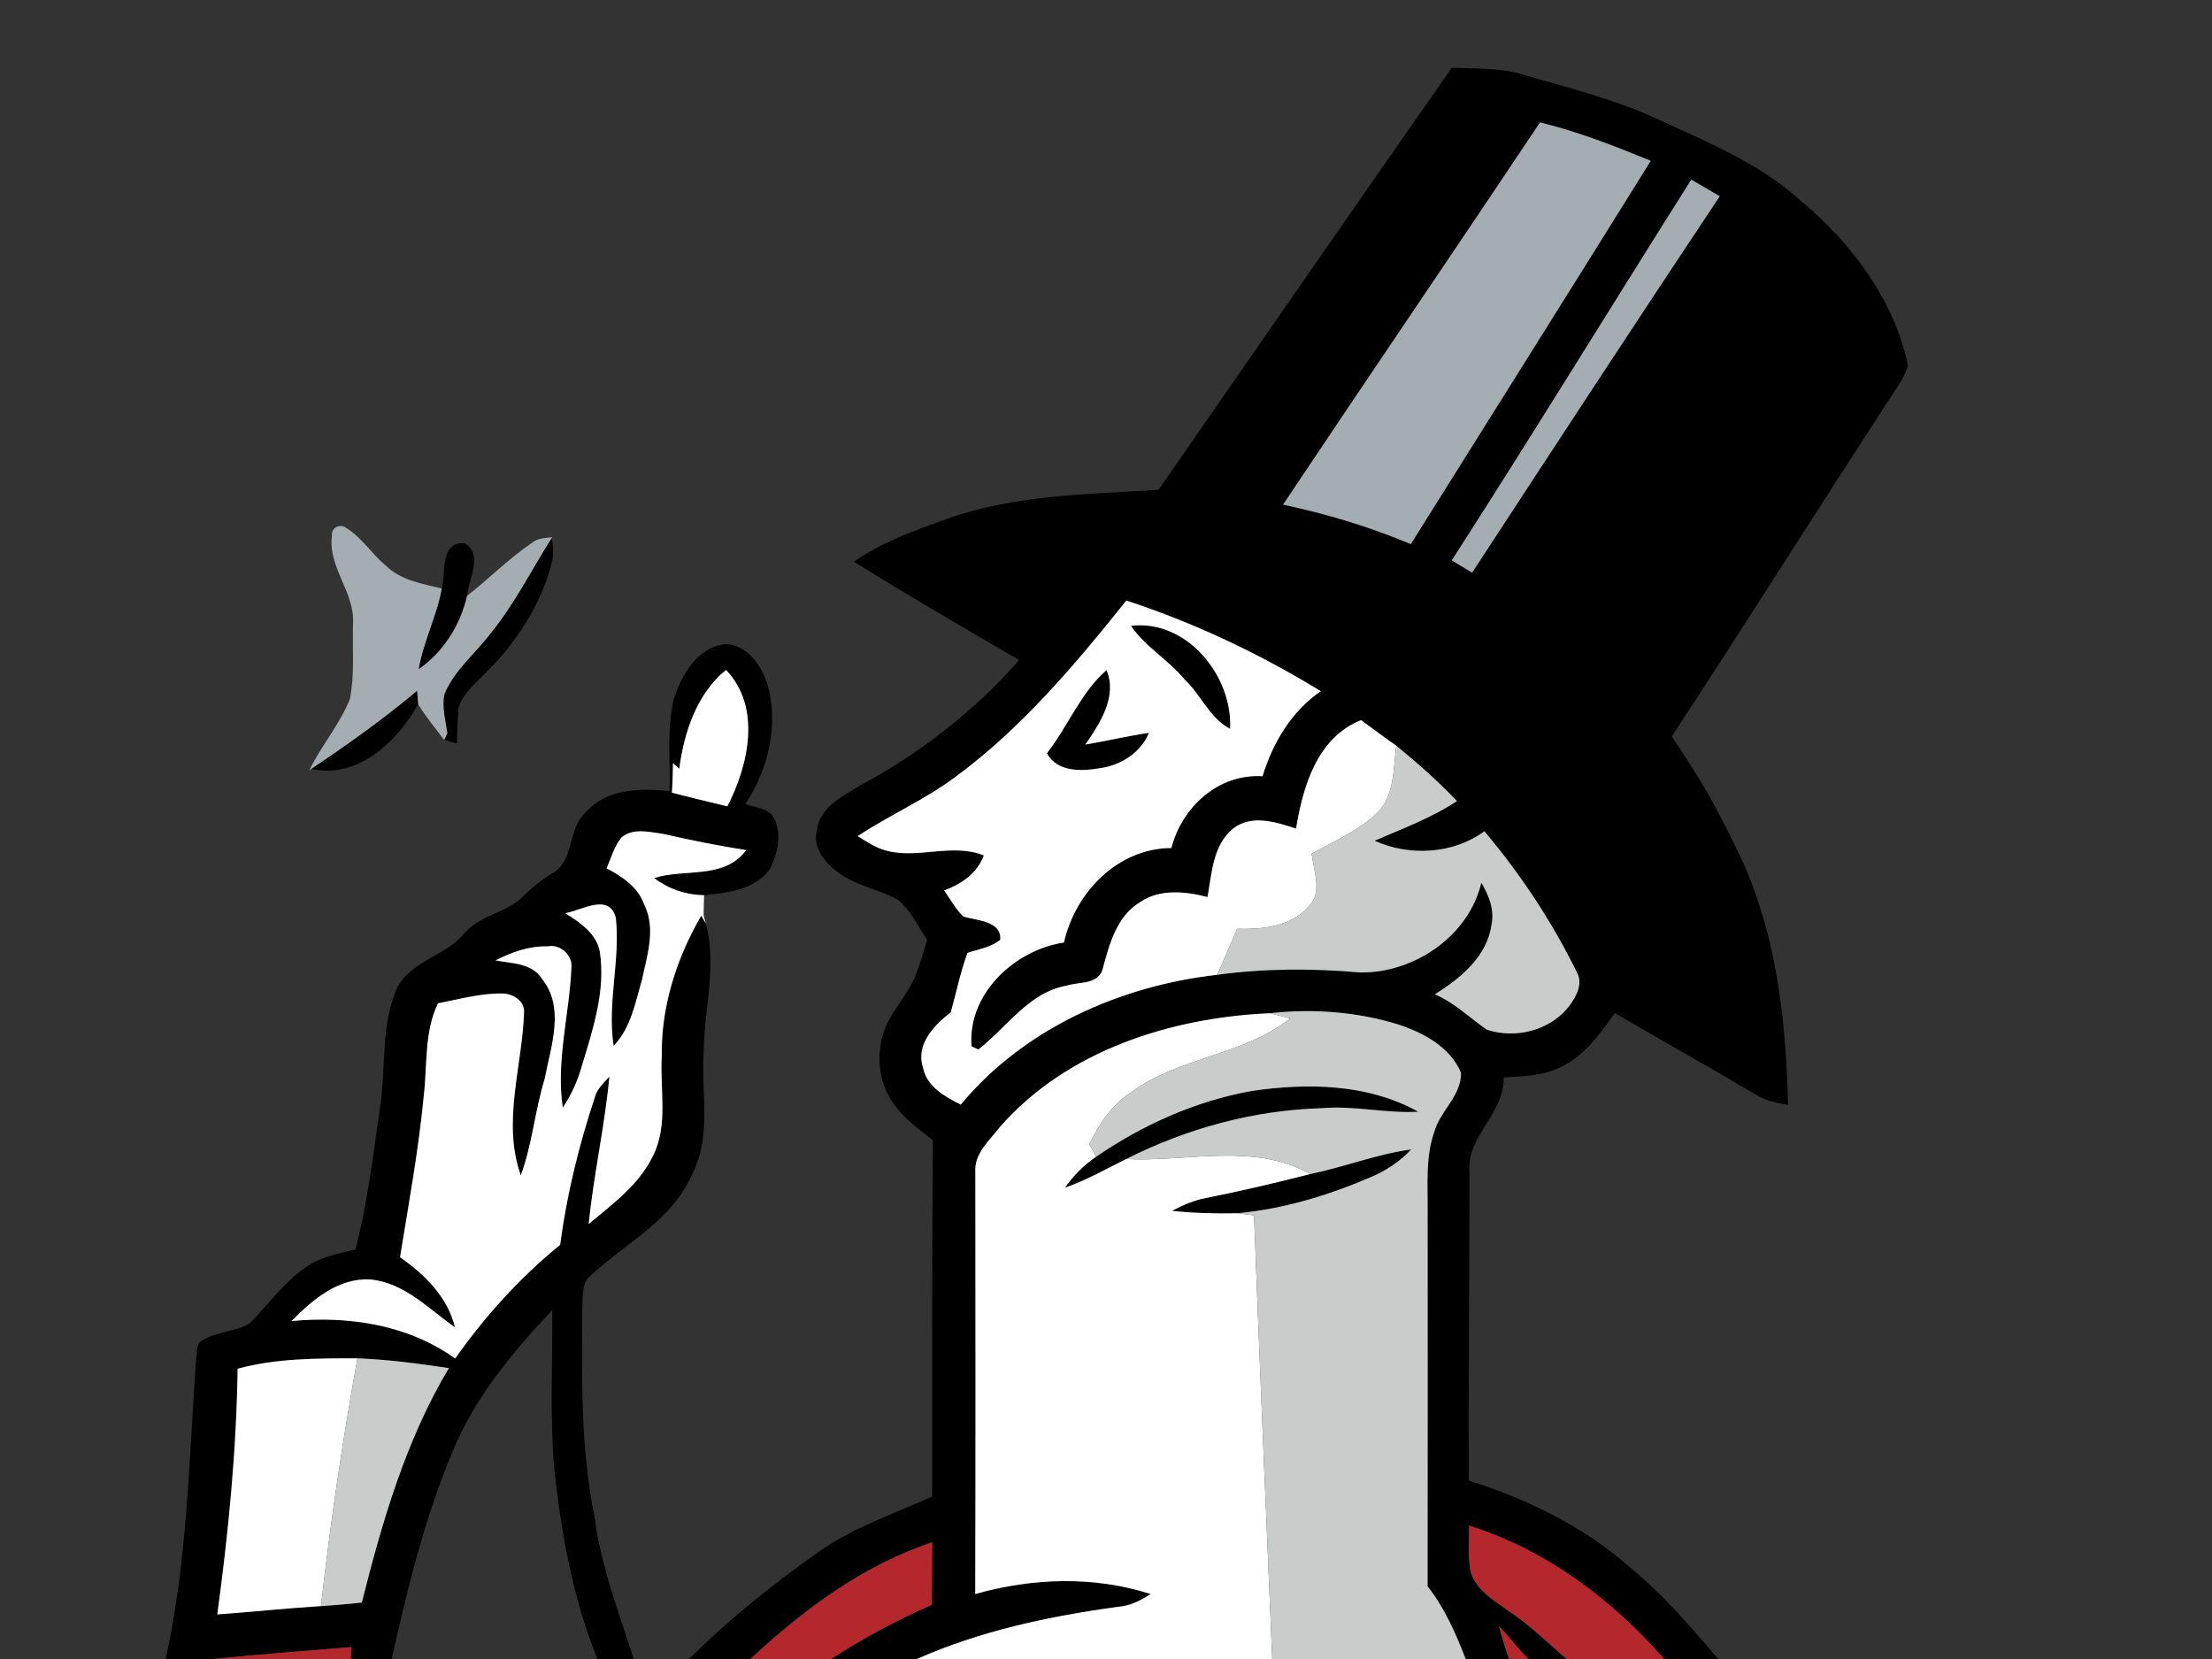 <?xml version="1.0" encoding="UTF-8" ?>
<!DOCTYPE svg PUBLIC "-//W3C//DTD SVG 1.1//EN" "http://www.w3.org/Graphics/SVG/1.1/DTD/svg11.dtd">
<svg width="400pt" height="300pt" viewBox="0 0 400 300" version="1.1" xmlns="http://www.w3.org/2000/svg">
<rect x="0" y="0" width="400" height="300" fill="#333333" stroke="none"/>
<g id="#000000ff">
<path fill="#000000" opacity="1.00" d=" M 209.49 88.58 C 227.14 63.12 244.78 37.65 262.52 12.26 C 266.74 12.41 271.04 12.23 275.14 13.41 C 283.63 15.90 292.29 18.00 300.32 21.82 C 309.17 25.86 318.39 29.69 325.67 36.34 C 334.88 44.01 342.52 54.23 345.03 66.11 C 344.21 68.68 342.49 70.81 341.08 73.07 C 328.08 93.06 315.37 113.24 302.31 133.18 C 305.64 138.11 308.84 143.13 311.50 148.46 C 311.58 148.60 311.73 148.89 311.81 149.03 L 312.16 149.69 C 312.34 150.05 312.71 150.78 312.89 151.15 L 313.28 151.98 L 313.42 152.28 L 313.51 152.46 C 321.03 166.99 322.96 183.67 323.34 199.81 C 321.23 199.46 319.09 198.99 317.27 197.80 C 308.91 192.84 300.40 188.12 292.01 183.19 C 289.31 186.96 286.48 191.00 282.14 193.01 C 278.97 194.56 275.37 194.62 271.92 194.83 C 272.09 201.42 265.13 205.40 265.72 212.01 C 265.72 230.58 265.54 249.15 265.59 267.73 C 276.12 271.05 286.27 276.01 294.63 283.31 C 300.63 288.23 305.70 294.11 310.71 300.00 L 300.94 300.00 C 291.45 289.18 279.51 280.23 265.67 275.88 C 265.65 278.58 265.44 281.31 265.88 284.00 C 266.75 287.45 270.04 289.34 272.74 291.28 C 276.56 293.80 279.83 297.01 283.28 300.00 L 276.35 300.00 C 274.51 298.05 272.81 295.97 271.03 293.98 C 271.59 296.00 272.18 298.01 272.87 300.00 L 265.04 300.00 C 263.25 295.37 261.24 290.78 258.15 286.85 C 258.18 264.25 258.17 241.65 258.16 219.05 C 258.21 214.31 257.75 209.43 259.30 204.86 C 260.31 200.95 264.25 198.25 264.20 194.00 C 262.26 189.35 257.40 186.75 252.83 185.25 C 245.37 182.95 237.40 182.36 229.66 183.22 C 211.73 184.01 192.96 189.93 180.83 203.78 C 178.96 206.21 176.13 208.59 176.37 211.95 C 176.39 237.38 176.43 262.82 176.35 288.25 C 186.63 285.34 197.83 284.94 208.06 288.25 C 206.27 289.45 204.29 290.41 202.11 290.57 C 189.70 292.28 177.30 294.89 165.81 300.00 L 150.27 300.00 C 156.07 296.26 162.15 292.97 168.49 290.22 C 168.54 286.44 168.56 282.67 168.57 278.89 C 156.02 283.06 145.28 291.09 135.69 300.00 L 124.61 300.00 C 131.74 292.88 139.64 286.56 147.86 280.75 C 154.16 276.24 161.56 273.79 168.55 270.62 C 168.54 249.14 168.52 227.66 168.70 206.18 C 165.93 204.03 162.99 201.92 161.13 198.88 C 158.97 195.50 158.56 191.21 159.56 187.37 C 160.76 183.03 164.38 179.93 165.83 175.70 C 166.53 173.82 167.08 171.88 167.66 169.95 C 166.00 167.49 164.69 164.67 162.39 162.72 C 158.87 160.73 154.65 160.19 151.43 157.64 C 149.06 155.92 146.85 153.13 147.74 150.02 C 148.35 145.83 152.51 143.89 155.74 141.93 C 166.45 136.15 176.26 128.54 184.29 119.37 C 174.29 113.51 164.24 107.72 154.41 101.56 C 159.47 98.03 165.32 95.96 171.07 93.89 C 183.37 89.47 196.61 89.37 209.49 88.58 M 278.49 22.14 C 263.08 45.23 247.43 68.16 232.02 91.25 C 239.91 92.92 247.68 95.26 255.12 98.39 C 269.58 75.28 284.12 52.23 298.51 29.08 C 291.97 26.40 285.37 23.81 278.49 22.14 M 262.53 101.33 C 263.75 102.07 264.97 102.81 266.20 103.56 C 281.07 80.83 295.92 58.09 310.98 35.49 C 309.26 34.49 307.55 33.49 305.84 32.48 C 291.36 55.40 277.19 78.53 262.53 101.33 M 172.58 140.63 C 167.09 144.70 160.78 147.43 155.09 151.20 C 156.70 152.19 158.31 153.28 160.15 153.79 C 165.98 155.41 172.20 152.38 177.91 154.69 C 176.69 157.94 173.86 159.87 170.73 161.02 C 171.86 162.59 172.78 164.37 174.19 165.73 C 176.53 166.47 181.14 166.48 180.88 169.94 C 179.18 171.33 176.96 171.63 174.95 172.31 C 173.68 175.80 172.92 179.47 171.93 183.06 C 168.90 185.38 165.53 188.90 166.92 193.08 C 167.60 196.53 170.86 198.31 173.74 199.75 C 185.15 185.97 202.60 178.25 220.13 176.27 C 228.69 175.10 237.37 175.10 245.96 175.85 C 255.68 175.99 265.59 169.31 267.87 159.61 C 269.19 161.86 270.28 164.44 269.73 167.11 C 268.99 172.89 264.12 176.92 259.46 179.80 C 262.98 181.31 265.73 184.00 268.81 186.18 C 274.10 187.96 280.43 186.32 283.85 181.82 C 285.04 180.17 286.28 177.87 285.17 175.87 C 280.68 166.70 275.00 158.13 268.43 150.32 C 262.76 154.47 254.88 154.89 248.56 152.03 C 253.63 149.84 258.83 147.92 263.46 144.86 C 260.04 141.26 256.32 137.97 252.49 134.84 C 250.33 133.35 248.24 131.76 246.13 130.22 C 238.21 133.36 235.60 142.20 234.37 149.84 C 230.75 148.66 226.35 147.21 223.00 149.82 C 219.32 152.80 219.13 157.91 218.36 162.21 C 214.35 161.19 209.74 160.68 206.13 163.15 C 201.82 165.77 200.55 170.98 199.32 175.50 C 198.32 178.07 195.08 177.52 192.93 178.23 C 186.03 179.42 182.10 185.79 176.90 189.78 L 175.68 189.19 C 174.94 179.78 183.42 171.78 192.39 170.44 C 194.44 161.38 202.11 153.39 211.82 153.35 C 213.73 145.93 220.34 139.86 228.31 140.37 C 230.15 134.31 233.54 128.63 238.84 124.99 C 227.78 118.21 216.01 112.64 203.68 108.60 C 194.38 120.22 184.67 131.78 172.58 140.63 Z" />
<path fill="#000000" opacity="1.00" d=" M 88.70 114.56 C 93.02 109.25 96.09 103.12 99.72 97.36 C 100.12 98.89 100.12 100.43 99.72 101.95 C 97.73 109.53 93.33 116.31 87.74 121.74 C 85.97 123.65 83.68 125.38 82.93 127.98 C 82.76 130.14 82.64 132.30 82.64 134.47 C 81.87 134.26 81.10 134.02 80.35 133.76 L 80.50 133.42 C 80.60 133.21 80.80 132.80 80.90 132.59 C 80.58 130.27 79.87 127.86 80.36 125.53 C 82.15 121.21 85.92 118.21 88.70 114.56 Z" />
<path fill="#000000" opacity="1.00" d=" M 79.89 106.42 C 80.67 103.59 79.48 98.00 83.98 98.22 C 87.48 100.25 84.71 104.73 84.46 107.75 C 83.24 113.06 80.20 117.88 75.71 121.02 C 76.55 116.00 79.00 111.43 79.89 106.42 Z" />
<path fill="#000000" opacity="1.00" d=" M 204.52 113.17 C 214.61 111.96 222.94 122.24 222.44 131.80 C 218.71 129.83 217.17 125.63 214.19 122.84 C 211.28 119.31 207.10 116.97 204.52 113.17 Z" />
<path fill="#000000" opacity="1.00" d=" M 121.82 126.51 C 123.21 122.14 126.00 117.18 131.00 116.49 C 134.92 116.42 137.54 120.16 138.70 123.49 C 140.93 130.89 138.98 139.04 134.79 145.38 C 136.57 146.12 139.02 146.02 139.99 148.01 C 141.45 150.87 140.64 154.50 139.16 157.21 C 136.50 160.92 131.52 161.47 127.32 161.87 C 124.05 161.84 120.89 160.75 118.28 158.78 C 123.80 157.02 131.03 159.08 134.93 153.72 C 129.91 152.95 124.94 151.94 119.99 150.81 C 117.51 150.47 114.50 149.64 112.38 151.44 C 111.06 153.05 110.52 155.13 109.69 157.02 C 112.54 158.51 115.40 160.43 116.51 163.61 C 118.66 167.96 117.01 172.79 116.08 177.23 C 114.86 181.35 114.08 185.92 110.96 189.12 C 109.77 181.40 112.20 173.67 111.36 165.97 C 110.18 161.40 105.21 164.62 102.22 165.13 C 104.84 166.81 107.83 168.74 108.46 172.06 C 109.58 179.23 107.16 186.31 105.11 193.10 C 104.39 195.66 103.24 198.07 101.77 200.29 C 100.51 191.82 102.98 183.40 103.33 174.95 C 103.55 172.66 101.25 170.66 99.02 171.14 C 95.68 171.03 92.52 172.18 89.60 173.67 C 92.50 174.24 96.16 174.12 97.97 176.95 C 102.23 182.21 99.62 189.16 98.50 195.06 C 96.73 200.81 96.26 206.89 94.18 212.54 C 90.73 202.93 94.48 192.75 94.77 182.94 C 94.81 180.96 92.74 179.71 90.96 179.66 C 86.98 179.57 83.09 180.68 79.20 181.43 C 76.70 186.63 77.29 192.50 76.64 198.07 C 75.71 207.89 73.91 217.61 72.34 227.34 C 76.82 230.48 80.93 234.51 82.27 240.02 C 77.48 236.67 73.11 231.93 66.95 231.37 C 61.18 231.03 56.51 235.05 52.70 238.89 C 62.93 237.91 73.82 239.53 82.30 245.67 C 87.70 238.02 94.02 231.02 101.29 225.10 C 102.49 216.02 104.69 207.09 107.57 198.41 C 107.98 196.89 109.17 195.80 110.20 194.69 C 109.36 203.62 107.35 212.40 106.45 221.34 C 110.77 217.74 115.53 214.25 118.06 209.07 C 120.90 203.45 119.30 197.01 119.67 191.00 C 119.52 182.05 122.34 173.26 126.81 165.59 L 127.65 167.03 C 129.66 174.54 127.38 182.33 127.26 189.96 C 126.70 197.34 128.77 205.25 125.24 212.16 C 121.73 220.60 113.08 224.79 106.73 230.75 C 105.16 232.00 105.47 234.20 105.30 235.97 C 105.22 248.69 104.94 261.52 107.47 274.07 C 108.59 283.02 111.88 291.45 114.59 300.00 L 108.04 300.00 C 103.63 289.19 101.57 277.60 100.26 266.04 C 99.41 256.36 99.94 246.62 99.86 236.91 C 92.65 244.57 85.71 252.86 81.75 262.72 C 76.73 274.70 73.65 287.36 70.83 300.00 L 63.45 300.00 C 63.47 299.46 63.51 298.38 63.54 297.84 C 55.20 298.54 46.85 299.13 38.52 300.00 L 29.96 300.00 C 33.88 282.23 34.19 263.97 35.45 245.89 C 35.74 244.65 35.29 242.77 36.83 242.24 C 39.42 240.77 42.63 240.82 45.15 239.30 C 48.65 235.80 51.51 231.57 55.74 228.87 C 58.29 227.19 61.34 226.64 64.27 225.97 C 66.49 217.51 67.45 208.80 68.74 200.17 C 69.82 193.02 68.82 185.42 71.81 178.65 C 74.34 173.71 80.53 172.92 83.92 168.83 C 86.80 165.36 91.80 165.12 94.82 161.85 C 96.33 160.41 97.97 159.11 99.74 157.99 C 103.90 155.84 102.59 149.96 105.87 146.95 C 109.65 142.54 115.79 142.53 121.09 143.05 C 121.21 137.55 120.57 131.93 121.82 126.51 M 122.83 139.01 L 121.70 138.01 C 121.66 139.78 121.62 141.56 121.50 143.34 C 124.83 144.21 128.18 145.00 131.53 145.81 C 135.38 138.34 137.73 127.89 131.29 121.14 C 125.97 125.50 123.70 132.42 122.83 139.01 M 42.97 247.51 C 42.76 262.38 41.30 277.21 39.29 291.94 C 45.55 291.49 51.79 290.82 58.05 290.43 C 60.52 290.27 62.98 290.07 65.43 289.79 C 69.11 275.17 73.38 260.42 81.17 247.40 C 75.69 246.58 70.18 245.84 64.64 245.63 C 57.39 245.63 50.02 245.59 42.97 247.51 Z" />
<path fill="#000000" opacity="1.00" d=" M 189.32 136.21 C 193.12 131.37 195.42 125.22 200.10 121.18 C 202.10 125.91 198.90 130.85 196.26 134.64 C 200.11 134.00 203.91 133.09 207.77 132.52 C 206.29 136.09 202.75 138.35 199.02 138.90 C 195.67 139.48 191.17 139.69 189.32 136.21 Z" />
<path fill="#000000" opacity="1.00" d=" M 56.29 139.04 C 62.88 134.61 69.34 130.03 75.43 124.91 C 75.47 125.52 75.56 126.72 75.61 127.32 C 71.88 134.07 64.68 140.93 56.29 139.04 Z" />
<path fill="#000000" opacity="1.00" d=" M 226.47 197.26 C 236.52 195.80 247.40 195.98 256.48 201.04 C 250.63 201.37 244.85 199.88 239.00 200.40 C 226.72 200.75 214.60 204.06 203.65 209.59 C 200.00 211.39 196.44 213.44 192.58 214.77 C 194.11 212.60 195.98 210.67 198.20 209.19 C 206.68 203.36 216.31 199.06 226.47 197.26 Z" />
<path fill="#000000" opacity="1.00" d=" M 236.94 212.30 C 243.08 211.04 248.97 208.70 255.20 207.85 C 253.13 210.05 250.60 211.74 247.82 212.89 C 240.15 216.19 232.04 218.64 223.70 219.40 C 219.78 219.48 215.85 219.38 211.96 218.96 C 213.87 217.91 215.90 217.05 218.05 216.64 C 224.39 215.38 230.68 213.91 236.94 212.30 Z" />
</g>
<g id="#a4adb2ff">
<path fill="#a4adb2" opacity="1.00" d=" M 278.49 22.14 C 285.37 23.81 291.97 26.40 298.51 29.08 C 284.12 52.23 269.58 75.28 255.12 98.39 C 247.68 95.26 239.91 92.92 232.02 91.25 C 247.43 68.16 263.08 45.23 278.49 22.14 Z" />
<path fill="#a4adb2" opacity="1.00" d=" M 262.53 101.33 C 277.19 78.53 291.36 55.40 305.84 32.48 C 307.55 33.49 309.26 34.49 310.98 35.49 C 295.92 58.09 281.07 80.83 266.20 103.56 C 264.97 102.81 263.75 102.07 262.53 101.33 Z" />
<path fill="#a4adb2" opacity="1.00" d=" M 60.03 96.88 C 59.87 95.39 61.44 94.65 62.59 95.45 C 65.44 97.20 67.23 100.19 69.80 102.30 C 72.49 104.96 76.37 105.55 79.89 106.42 C 79.00 111.43 76.55 116.00 75.71 121.02 C 80.20 117.88 83.24 113.06 84.46 107.75 C 88.43 104.63 92.01 101.01 96.20 98.16 C 97.22 97.28 98.60 97.32 99.86 97.14 L 99.72 97.36 C 96.09 103.12 93.02 109.25 88.70 114.56 C 85.92 118.21 82.15 121.21 80.36 125.53 C 79.87 127.86 80.58 130.27 80.90 132.59 C 80.80 132.80 80.60 133.21 80.50 133.42 L 80.31 133.81 C 78.74 131.65 76.97 129.63 75.61 127.32 C 75.56 126.72 75.47 125.52 75.43 124.91 C 69.34 130.03 62.88 134.61 56.29 139.04 C 56.20 139.11 56.01 139.25 55.91 139.32 C 58.09 134.86 61.41 131.03 63.27 126.41 C 64.15 122.00 63.71 117.42 63.83 112.94 C 64.29 107.21 59.24 102.61 60.03 96.88 Z" />
</g>
<g id="#ffffffff">
<path fill="#ffffff" opacity="1.00" d=" M 172.58 140.63 C 184.67 131.78 194.38 120.22 203.68 108.60 C 216.01 112.64 227.78 118.21 238.84 124.99 C 233.54 128.63 230.15 134.31 228.31 140.37 C 220.34 139.86 213.73 145.93 211.82 153.35 C 202.11 153.39 194.44 161.38 192.39 170.44 C 183.42 171.78 174.94 179.78 175.68 189.19 L 176.90 189.78 C 182.10 185.79 186.03 179.42 192.93 178.23 C 195.08 177.52 198.32 178.07 199.32 175.50 C 200.55 170.98 201.82 165.77 206.13 163.15 C 209.74 160.68 214.35 161.19 218.36 162.21 C 219.13 157.91 219.32 152.80 223.00 149.82 C 226.35 147.21 230.75 148.66 234.37 149.84 C 235.60 142.20 238.21 133.36 246.13 130.22 C 248.24 131.76 250.33 133.35 252.49 134.84 C 251.94 139.00 252.22 143.87 248.99 147.06 C 245.60 150.28 241.20 152.09 237.19 154.38 C 237.51 157.43 239.16 161.11 236.81 163.73 C 233.62 167.56 228.36 168.07 223.72 167.96 C 222.52 170.73 221.33 173.50 220.13 176.27 C 202.60 178.25 185.15 185.97 173.74 199.75 C 170.86 198.31 167.60 196.53 166.92 193.08 C 165.53 188.90 168.90 185.38 171.93 183.06 C 172.92 179.47 173.68 175.80 174.95 172.31 C 176.96 171.63 179.18 171.33 180.88 169.94 C 181.14 166.48 176.53 166.47 174.19 165.73 C 172.78 164.37 171.86 162.59 170.73 161.02 C 173.86 159.87 176.69 157.94 177.91 154.69 C 172.20 152.38 165.98 155.41 160.15 153.79 C 158.31 153.28 156.70 152.19 155.09 151.20 C 160.78 147.43 167.09 144.70 172.58 140.63 M 204.52 113.17 C 207.10 116.97 211.28 119.31 214.19 122.84 C 217.17 125.63 218.71 129.83 222.44 131.80 C 222.94 122.24 214.61 111.96 204.52 113.17 M 189.32 136.21 C 191.17 139.69 195.67 139.48 199.02 138.90 C 202.75 138.35 206.29 136.09 207.77 132.52 C 203.91 133.09 200.11 134.00 196.26 134.64 C 198.90 130.85 202.10 125.91 200.10 121.18 C 195.42 125.22 193.12 131.37 189.32 136.21 Z" />
<path fill="#ffffff" opacity="1.00" d=" M 122.83 139.01 C 123.70 132.42 125.97 125.50 131.29 121.14 C 137.73 127.89 135.38 138.34 131.53 145.81 C 128.18 145.00 124.83 144.21 121.50 143.34 C 121.62 141.56 121.66 139.78 121.70 138.01 L 122.83 139.01 Z" />
<path fill="#ffffff" opacity="1.00" d=" M 112.38 151.44 C 114.50 149.64 117.51 150.47 119.99 150.81 C 124.94 151.94 129.91 152.95 134.93 153.72 C 131.03 159.08 123.80 157.02 118.28 158.78 C 120.89 160.75 124.05 161.84 127.32 161.87 C 127.28 163.11 127.25 164.35 127.24 165.59 C 127.35 165.95 127.55 166.67 127.65 167.03 L 126.81 165.59 C 122.34 173.26 119.52 182.05 119.67 191.00 C 119.30 197.01 120.90 203.45 118.06 209.07 C 115.53 214.25 110.77 217.74 106.45 221.34 C 107.35 212.40 109.36 203.62 110.20 194.69 C 109.17 195.80 107.98 196.89 107.57 198.41 C 104.69 207.09 102.49 216.02 101.29 225.10 C 94.02 231.02 87.70 238.02 82.30 245.67 C 73.82 239.53 62.93 237.91 52.70 238.89 C 56.51 235.05 61.18 231.03 66.95 231.37 C 73.11 231.93 77.48 236.67 82.27 240.02 C 80.93 234.51 76.82 230.48 72.34 227.34 C 73.91 217.61 75.71 207.89 76.64 198.07 C 77.29 192.50 76.70 186.63 79.20 181.43 C 83.09 180.68 86.98 179.57 90.96 179.66 C 92.74 179.71 94.81 180.96 94.77 182.94 C 94.48 192.75 90.73 202.93 94.18 212.54 C 96.26 206.89 96.73 200.81 98.50 195.06 C 99.62 189.16 102.23 182.21 97.97 176.95 C 96.16 174.12 92.50 174.24 89.60 173.67 C 92.52 172.18 95.68 171.03 99.02 171.14 C 101.25 170.66 103.55 172.66 103.33 174.95 C 102.98 183.40 100.51 191.82 101.77 200.29 C 103.24 198.07 104.39 195.66 105.11 193.10 C 107.16 186.31 109.58 179.23 108.46 172.06 C 107.83 168.74 104.84 166.81 102.22 165.13 C 105.21 164.62 110.18 161.40 111.36 165.97 C 112.20 173.67 109.77 181.40 110.96 189.12 C 114.08 185.92 114.86 181.35 116.08 177.23 C 117.01 172.79 118.66 167.96 116.51 163.61 C 115.40 160.43 112.54 158.51 109.69 157.02 C 110.52 155.13 111.06 153.05 112.38 151.44 Z" />
<path fill="#ffffff" opacity="1.00" d=" M 180.83 203.78 C 192.96 189.93 211.73 184.01 229.66 183.22 C 230.57 183.45 232.40 183.92 233.31 184.15 C 224.83 190.91 213.19 191.10 204.53 197.53 C 201.02 199.73 198.79 203.29 196.97 206.90 C 197.28 207.48 197.89 208.62 198.20 209.19 C 195.98 210.67 194.11 212.60 192.58 214.77 C 196.44 213.44 200.00 211.39 203.65 209.59 C 214.72 210.15 226.69 206.52 236.94 212.30 C 230.68 213.91 224.39 215.38 218.05 216.64 C 215.90 217.05 213.87 217.91 211.96 218.96 C 215.85 219.38 219.78 219.48 223.70 219.40 C 224.72 219.51 225.75 219.63 226.77 219.77 C 227.76 246.52 228.95 273.26 230.06 300.00 L 165.81 300.00 C 177.30 294.89 189.70 292.28 202.11 290.57 C 204.29 290.41 206.27 289.45 208.06 288.25 C 197.83 284.94 186.63 285.34 176.35 288.25 C 176.43 262.82 176.39 237.38 176.37 211.95 C 176.13 208.59 178.96 206.21 180.83 203.78 Z" />
<path fill="#ffffff" opacity="1.00" d=" M 42.97 247.51 C 50.02 245.59 57.39 245.63 64.64 245.63 C 61.96 260.48 59.72 275.43 58.05 290.43 C 51.79 290.82 45.55 291.49 39.29 291.94 C 41.30 277.21 42.76 262.38 42.97 247.51 Z" />
</g>
<g id="#cacccbff">
<path fill="#cacccb" opacity="1.00" d=" M 252.49 134.84 C 256.32 137.97 260.04 141.26 263.46 144.86 C 258.83 147.92 253.63 149.84 248.56 152.03 C 254.88 154.89 262.76 154.47 268.43 150.32 C 275.00 158.13 280.68 166.70 285.17 175.87 C 286.28 177.87 285.04 180.17 283.85 181.82 C 280.43 186.32 274.10 187.96 268.81 186.18 C 265.73 184.00 262.98 181.31 259.46 179.80 C 264.12 176.92 268.99 172.89 269.73 167.11 C 270.28 164.44 269.19 161.86 267.87 159.61 C 265.59 169.31 255.68 175.99 245.96 175.85 C 237.37 175.10 228.69 175.10 220.13 176.27 C 221.33 173.50 222.52 170.73 223.72 167.96 C 228.36 168.07 233.62 167.56 236.81 163.73 C 239.16 161.11 237.51 157.43 237.19 154.38 C 241.20 152.09 245.60 150.28 248.99 147.06 C 252.22 143.87 251.94 139.00 252.49 134.84 Z" />
<path fill="#cacccb" opacity="1.00" d=" M 229.66 183.22 C 237.40 182.36 245.37 182.95 252.83 185.25 C 257.40 186.75 262.26 189.35 264.20 194.00 C 264.25 198.25 260.31 200.95 259.30 204.86 C 257.75 209.43 258.21 214.31 258.16 219.05 C 258.17 241.65 258.18 264.25 258.15 286.85 C 261.24 290.78 263.25 295.37 265.04 300.00 L 230.06 300.00 C 228.95 273.26 227.76 246.52 226.77 219.77 C 225.75 219.63 224.72 219.51 223.70 219.40 C 232.04 218.64 240.15 216.19 247.82 212.89 C 250.60 211.74 253.13 210.05 255.20 207.85 C 248.97 208.70 243.08 211.04 236.94 212.30 C 226.69 206.52 214.72 210.15 203.65 209.59 C 214.60 204.06 226.72 200.75 239.00 200.40 C 244.85 199.88 250.63 201.37 256.48 201.04 C 247.40 195.98 236.52 195.80 226.47 197.26 C 216.31 199.06 206.68 203.36 198.20 209.19 C 197.89 208.62 197.28 207.48 196.97 206.90 C 198.79 203.29 201.02 199.73 204.53 197.53 C 213.19 191.10 224.83 190.91 233.31 184.15 C 232.40 183.92 230.57 183.45 229.66 183.22 Z" />
<path fill="#cacccb" opacity="1.00" d=" M 64.64 245.63 C 70.18 245.84 75.69 246.58 81.17 247.40 C 73.38 260.42 69.11 275.17 65.43 289.79 C 62.98 290.07 60.52 290.27 58.05 290.43 C 59.72 275.43 61.96 260.48 64.64 245.63 Z" />
</g>
<g id="#b4282dff">
<path fill="#b4282d" opacity="1.00" d=" M 311.50 148.46 C 311.58 148.60 311.73 148.89 311.81 149.03 C 311.73 148.89 311.58 148.60 311.50 148.46 Z" />
<path fill="#b4282d" opacity="1.00" d=" M 312.16 149.69 C 312.34 150.05 312.71 150.78 312.89 151.15 C 312.71 150.78 312.34 150.05 312.16 149.69 Z" />
<path fill="#b4282d" opacity="1.00" d=" M 313.28 151.98 C 313.34 152.10 313.45 152.34 313.51 152.46 L 313.42 152.28 L 313.28 151.98 Z" />
<path fill="#b4282d" opacity="1.00" d=" M 265.67 275.88 C 279.51 280.23 291.45 289.18 300.94 300.00 L 283.28 300.00 C 279.83 297.01 276.56 293.80 272.74 291.28 C 270.04 289.34 266.75 287.45 265.88 284.00 C 265.44 281.31 265.65 278.58 265.67 275.88 Z" />
<path fill="#b4282d" opacity="1.00" d=" M 135.69 300.00 C 145.28 291.09 156.02 283.06 168.57 278.89 C 168.56 282.67 168.54 286.44 168.49 290.22 C 162.15 292.97 156.07 296.26 150.27 300.00 L 135.69 300.00 Z" />
<path fill="#b4282d" opacity="1.00" d=" M 271.03 293.98 C 272.81 295.97 274.51 298.05 276.35 300.00 L 272.87 300.00 C 272.18 298.01 271.59 296.00 271.03 293.98 Z" />
<path fill="#b4282d" opacity="1.00" d=" M 38.52 300.00 C 46.85 299.13 55.20 298.54 63.54 297.84 C 63.51 298.38 63.47 299.46 63.45 300.00 L 38.52 300.00 Z" />
</g>
</svg>
